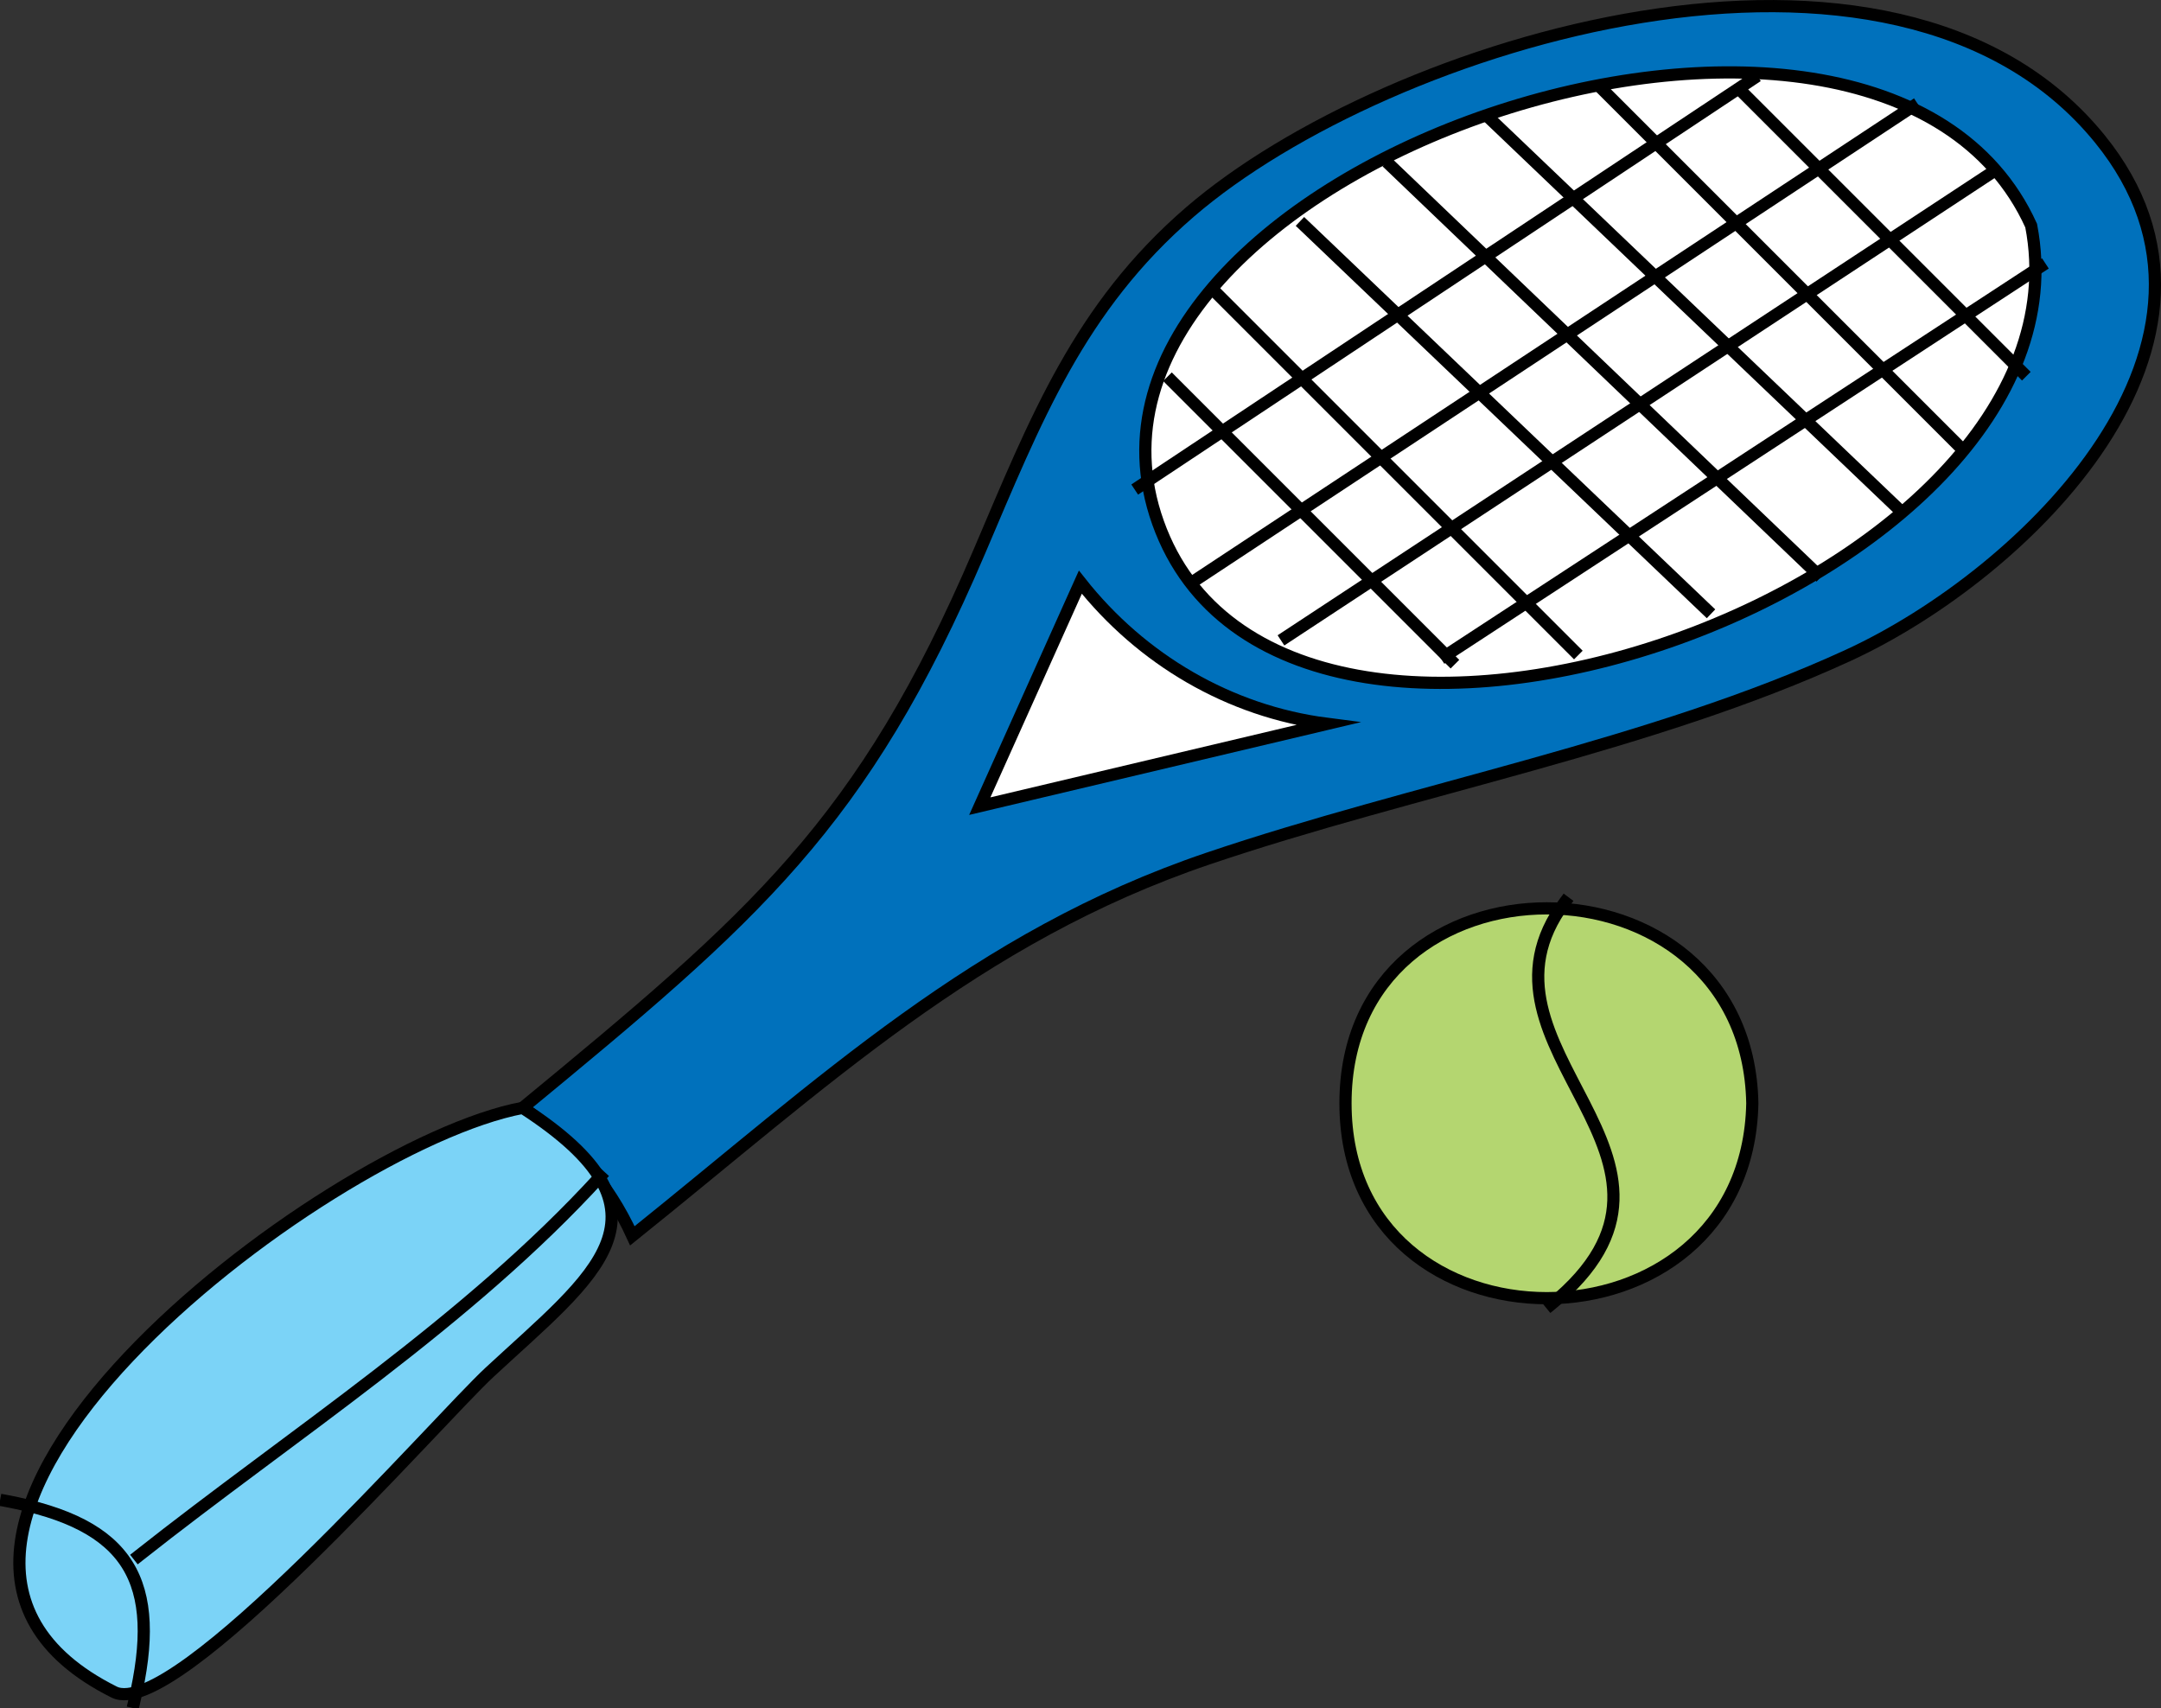 <svg xmlns="http://www.w3.org/2000/svg" xmlns:xlink="http://www.w3.org/1999/xlink" version="1.1" id="Layer_1" x="0px" y="0px" enable-background="new 0 0 822.05 841.89" xml:space="preserve" viewBox="232.8 280.62 354.56 280.27">
<rect x="232.8" y="280.62" width="354.56" height="280.27" fill="#333333" stroke="none"/>
<path fill-rule="evenodd" clip-rule="evenodd" fill="#0071BC" stroke="#000000" stroke-width="2" stroke-linecap="square" stroke-miterlimit="10" d="  M318.555,462.39c38.015-31.337,55.78-46.406,74.944-91.306c9.186-21.521,16.352-40.003,34.558-55.694  c32.352-27.883,115.586-53.438,149.25-12c27.036,33.28-12.312,71.427-41.25,84.75c-32.236,14.841-71.354,21.934-105.055,33.353  c-37.971,12.866-63.066,36.72-94.447,61.897C332.605,474.755,326.546,467.72,318.555,462.39z"/>
<path fill-rule="evenodd" clip-rule="evenodd" fill="#7BD3F7" stroke="#000000" stroke-width="2" stroke-linecap="square" stroke-miterlimit="10" d="  M318.555,462.39c-32.891,6.225-117.143,70.804-67.031,95.859c9.968,4.984,52.917-44.413,61.608-52.478  C330.297,489.845,345.322,479.715,318.555,462.39z"/>
<path fill="none" stroke="#000000" stroke-width="2" stroke-linecap="square" stroke-miterlimit="10" d="M233.805,526.89  c20.262,3.826,25.715,13.057,21,33"/>
<path fill="none" stroke="#000000" stroke-width="2" stroke-linecap="square" stroke-miterlimit="10" d="M331.305,473.64  c-21.809,23.894-50.479,42.268-75.75,62.25"/>
<path fill-rule="evenodd" clip-rule="evenodd" fill="#FFFFFF" stroke="#000000" stroke-width="2" stroke-linecap="square" stroke-miterlimit="10" d="  M410.055,376.14c-5.5,12.25-11,24.5-16.5,36.75c19.001-4.5,38.001-9,57.002-13.5C434.512,397.328,420.076,388.835,410.055,376.14z"/>
<path fill-rule="evenodd" clip-rule="evenodd" fill="#FFFFFF" stroke="#000000" stroke-width="2" stroke-linecap="square" stroke-miterlimit="10" d="  M566.057,317.64c11.529,59.596-122.655,106.427-143.25,48.75C402.16,308.568,540.725,261.677,566.057,317.64z"/>
<line fill="none" stroke="#000000" stroke-width="2" stroke-linecap="square" stroke-miterlimit="10" x1="425.057" y1="343.14" x2="470.807" y2="388.89"/>
<line fill="none" stroke="#000000" stroke-width="2" stroke-linecap="square" stroke-miterlimit="10" x1="518.807" y1="295.89" x2="564.557" y2="341.64"/>
<line fill="none" stroke="#000000" stroke-width="2" stroke-linecap="square" stroke-miterlimit="10" x1="431.807" y1="328.14" x2="491.057" y2="387.39"/>
<line fill="none" stroke="#000000" stroke-width="2" stroke-linecap="square" stroke-miterlimit="10" x1="446.807" y1="317.64" x2="512.807" y2="380.64"/>
<line fill="none" stroke="#000000" stroke-width="2" stroke-linecap="square" stroke-miterlimit="10" x1="461.057" y1="307.89" x2="530.807" y2="374.64"/>
<line fill="none" stroke="#000000" stroke-width="2" stroke-linecap="square" stroke-miterlimit="10" x1="495.557" y1="295.14" x2="554.057" y2="353.64"/>
<line fill="none" stroke="#000000" stroke-width="2" stroke-linecap="square" stroke-miterlimit="10" x1="477.557" y1="300.39" x2="544.307" y2="364.14"/>
<line fill="none" stroke="#000000" stroke-width="2" stroke-linecap="square" stroke-miterlimit="10" x1="419.807" y1="360.39" x2="520.307" y2="293.64"/>
<line fill="none" stroke="#000000" stroke-width="2" stroke-linecap="square" stroke-miterlimit="10" x1="429.557" y1="375.39" x2="546.557" y2="298.14"/>
<line fill="none" stroke="#000000" stroke-width="2" stroke-linecap="square" stroke-miterlimit="10" x1="443.807" y1="385.14" x2="560.057" y2="308.64"/>
<line fill="none" stroke="#000000" stroke-width="2" stroke-linecap="square" stroke-miterlimit="10" x1="470.057" y1="388.14" x2="567.557" y2="324.39"/>
<path fill-rule="evenodd" clip-rule="evenodd" fill="#B4D670" stroke="#000000" stroke-width="2" stroke-linecap="square" stroke-miterlimit="10" d="  M520.307,461.64c-0.831,42.573-66.75,42.712-66.75,0S519.476,419.067,520.307,461.64z"/>
<path fill="none" stroke="#000000" stroke-width="2" stroke-linecap="square" stroke-miterlimit="10" d="M489.557,428.64  c-17.974,24.072,27.1,42.01-2.25,66"/>
</svg>